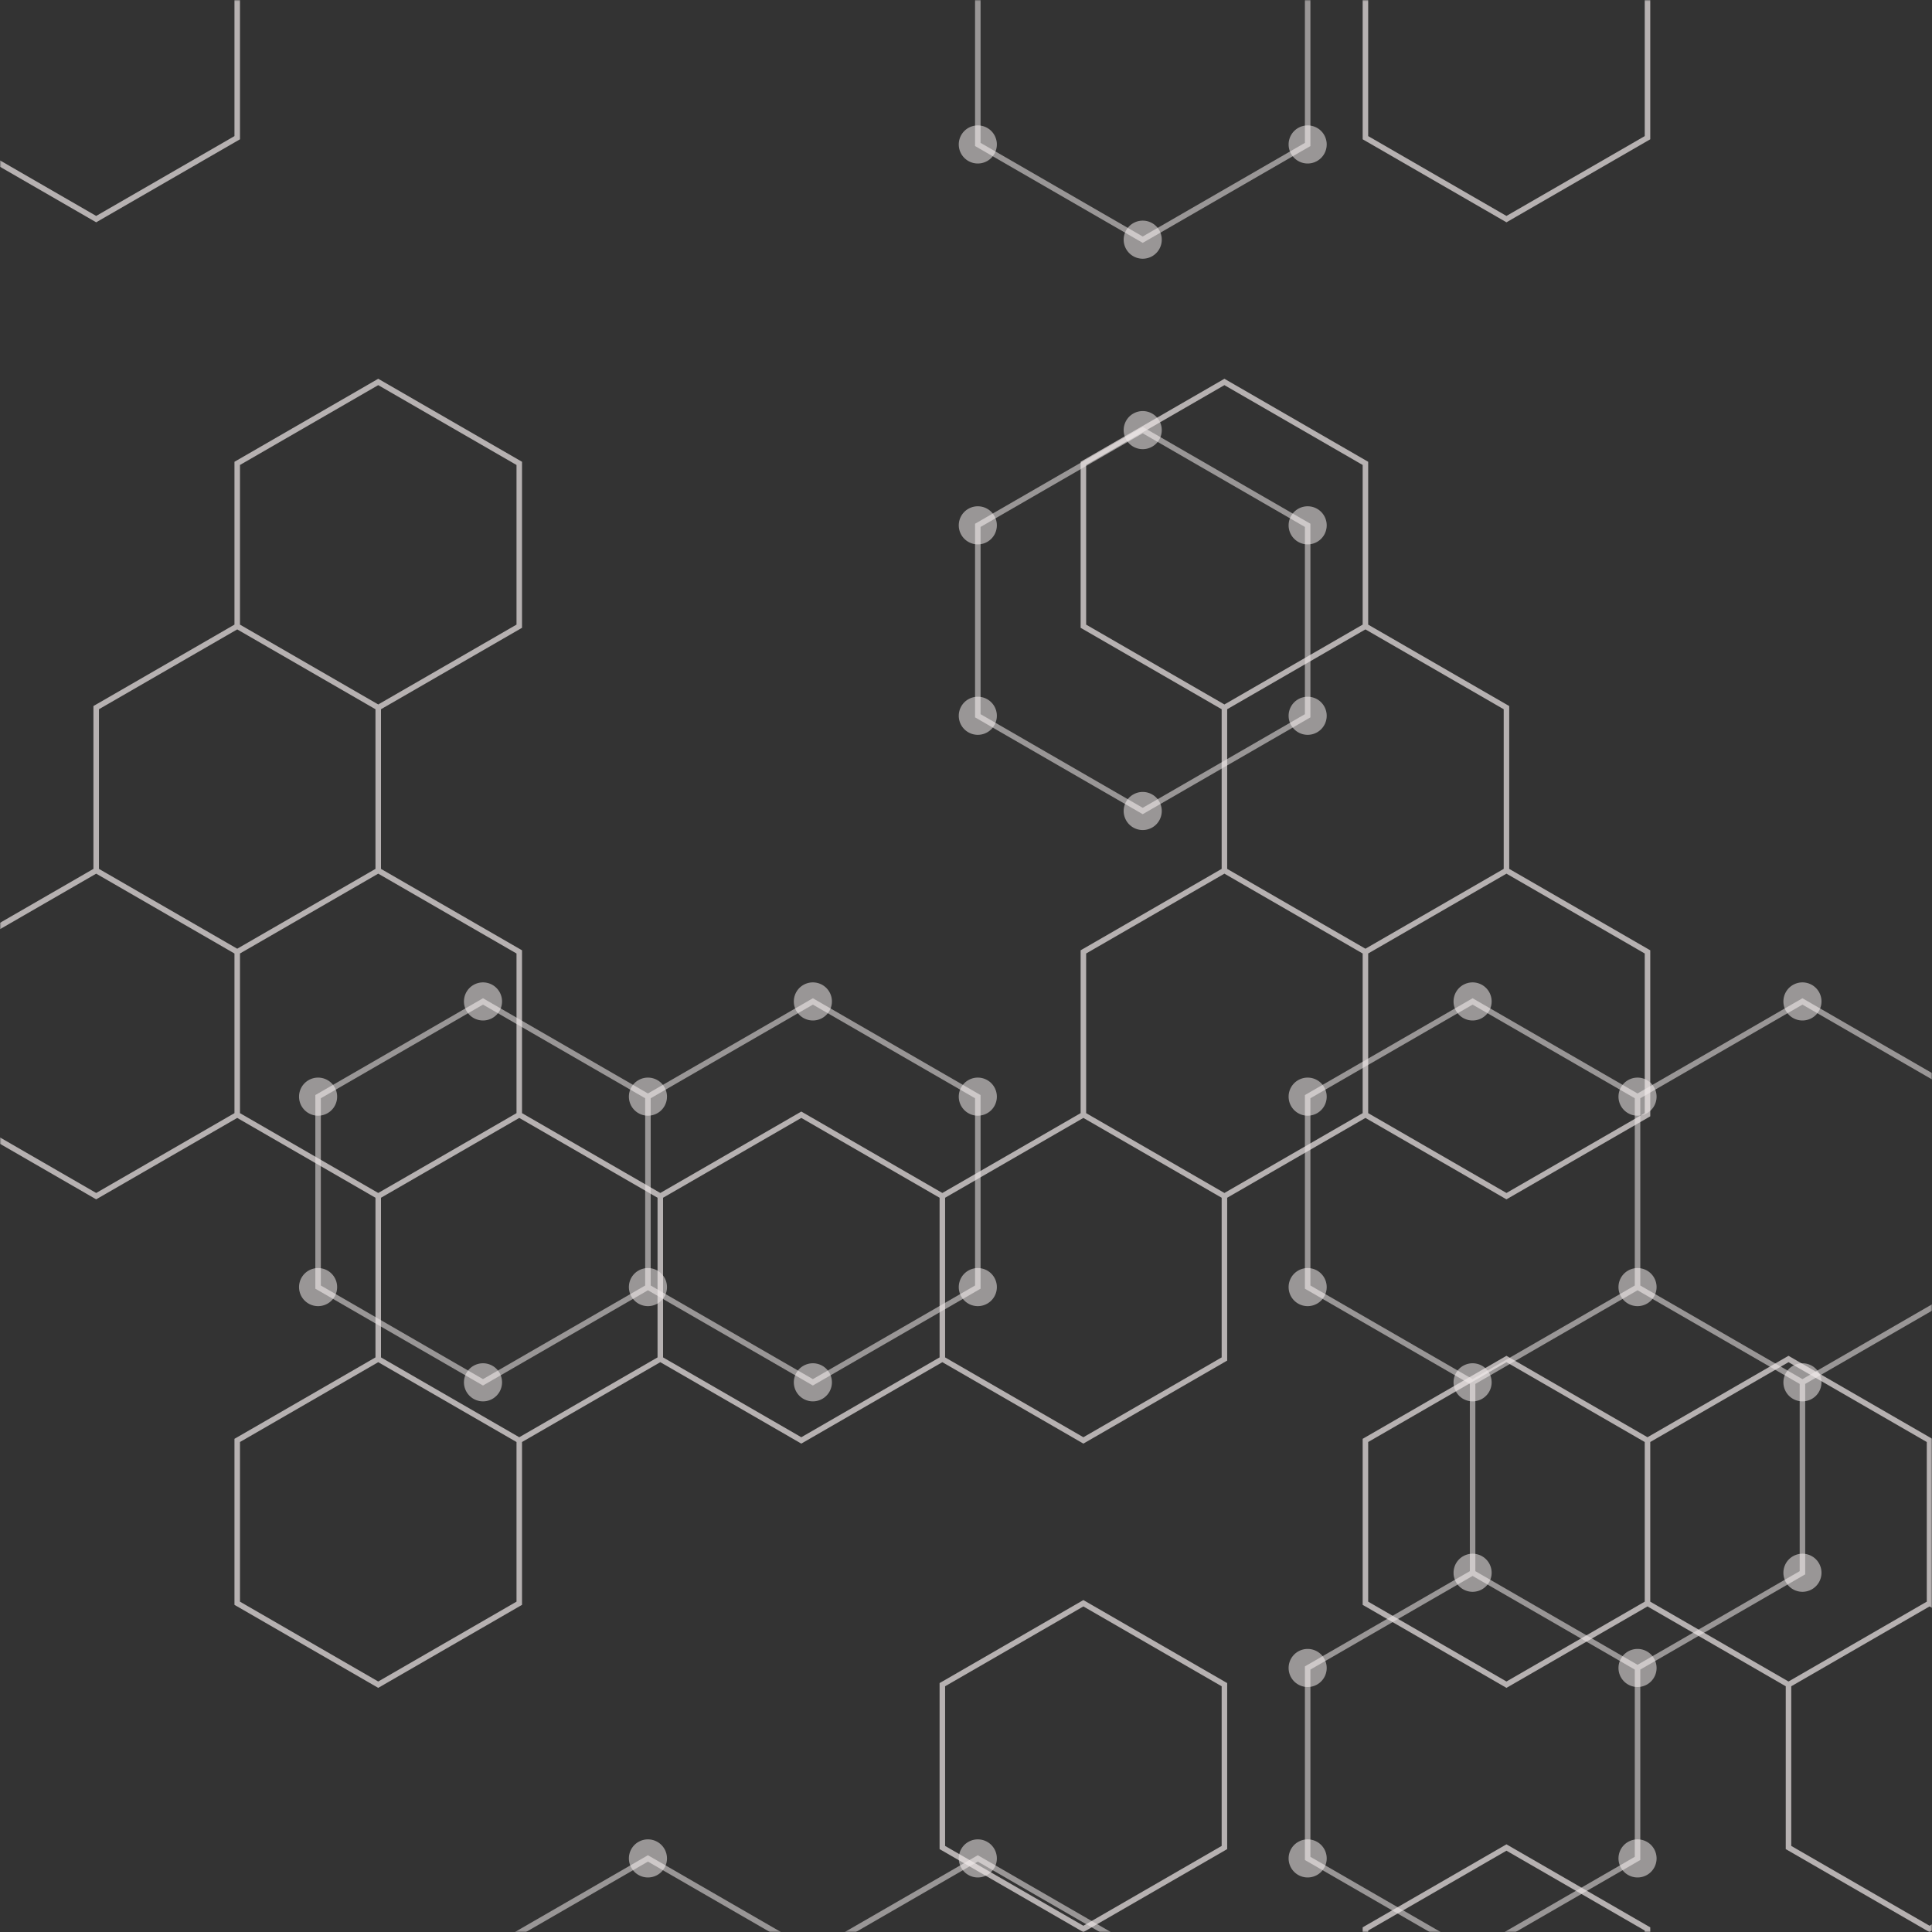 <svg xmlns="http://www.w3.org/2000/svg" xmlns:xlink="http://www.w3.org/1999/xlink" xmlns:svgjs="http://svgjs.dev/svgjs" version="1.1" width="700" height="700" preserveAspectRatio="none" viewBox="0 0 700 700"><rect x="0" y="0" width="700" height="700" fill="#333333" stroke="none"/><g mask="url(&quot;#SvgjsMask1075&quot;)" fill="none"><path d="M175 362.84L234.76 397.34L234.76 466.34L175 500.84L115.25 466.34L115.25 397.34zM234.76 673.34L294.52 707.84L294.52 776.84L234.76 811.34L175 776.84L175 707.84zM294.52 362.84L354.28 397.34L354.28 466.34L294.52 500.84L234.76 466.34L234.76 397.34zM354.28 673.34L414.03 707.84L414.03 776.84L354.28 811.34L294.52 776.84L294.52 707.84zM414.03 -51.16L473.79 -16.66L473.79 52.34L414.03 86.84L354.28 52.34L354.28 -16.66zM414.03 155.84L473.79 190.34L473.79 259.34L414.03 293.84L354.28 259.34L354.28 190.34zM533.55 362.84L593.31 397.34L593.31 466.34L533.55 500.84L473.79 466.34L473.79 397.34zM593.31 466.34L653.06 500.84L653.06 569.84L593.31 604.34L533.55 569.84L533.55 500.84zM533.55 569.84L593.31 604.34L593.31 673.34L533.55 707.84L473.79 673.34L473.79 604.34zM653.06 362.84L712.82 397.34L712.82 466.34L653.06 500.84L593.31 466.34L593.31 397.34z" stroke="rgba(255, 251, 251, 0.5)" stroke-width="2"/><path d="M168.1 362.84 a6.9 6.9 0 1 0 13.8 0 a6.9 6.9 0 1 0 -13.8 0zM227.86 397.34 a6.9 6.9 0 1 0 13.8 0 a6.9 6.9 0 1 0 -13.8 0zM227.86 466.34 a6.9 6.9 0 1 0 13.8 0 a6.9 6.9 0 1 0 -13.8 0zM168.1 500.84 a6.9 6.9 0 1 0 13.8 0 a6.9 6.9 0 1 0 -13.8 0zM108.35 466.34 a6.9 6.9 0 1 0 13.8 0 a6.9 6.9 0 1 0 -13.8 0zM108.35 397.34 a6.9 6.9 0 1 0 13.8 0 a6.9 6.9 0 1 0 -13.8 0zM227.86 673.34 a6.9 6.9 0 1 0 13.8 0 a6.9 6.9 0 1 0 -13.8 0zM287.62 707.84 a6.9 6.9 0 1 0 13.8 0 a6.9 6.9 0 1 0 -13.8 0zM287.62 776.84 a6.9 6.9 0 1 0 13.8 0 a6.9 6.9 0 1 0 -13.8 0zM227.86 811.34 a6.9 6.9 0 1 0 13.8 0 a6.9 6.9 0 1 0 -13.8 0zM168.1 776.84 a6.9 6.9 0 1 0 13.8 0 a6.9 6.9 0 1 0 -13.8 0zM168.1 707.84 a6.9 6.9 0 1 0 13.8 0 a6.9 6.9 0 1 0 -13.8 0zM287.62 362.84 a6.9 6.9 0 1 0 13.8 0 a6.9 6.9 0 1 0 -13.8 0zM347.38 397.34 a6.9 6.9 0 1 0 13.8 0 a6.9 6.9 0 1 0 -13.8 0zM347.38 466.34 a6.9 6.9 0 1 0 13.8 0 a6.9 6.9 0 1 0 -13.8 0zM287.62 500.84 a6.9 6.9 0 1 0 13.8 0 a6.9 6.9 0 1 0 -13.8 0zM347.38 673.34 a6.9 6.9 0 1 0 13.8 0 a6.9 6.9 0 1 0 -13.8 0zM407.13 707.84 a6.9 6.9 0 1 0 13.8 0 a6.9 6.9 0 1 0 -13.8 0zM407.13 776.84 a6.9 6.9 0 1 0 13.8 0 a6.9 6.9 0 1 0 -13.8 0zM347.38 811.34 a6.9 6.9 0 1 0 13.8 0 a6.9 6.9 0 1 0 -13.8 0zM407.13 -51.16 a6.9 6.9 0 1 0 13.8 0 a6.9 6.9 0 1 0 -13.8 0zM466.89 -16.66 a6.9 6.9 0 1 0 13.8 0 a6.9 6.9 0 1 0 -13.8 0zM466.89 52.34 a6.9 6.9 0 1 0 13.8 0 a6.9 6.9 0 1 0 -13.8 0zM407.13 86.84 a6.9 6.9 0 1 0 13.8 0 a6.9 6.9 0 1 0 -13.8 0zM347.38 52.34 a6.9 6.9 0 1 0 13.8 0 a6.9 6.9 0 1 0 -13.8 0zM347.38 -16.66 a6.9 6.9 0 1 0 13.8 0 a6.9 6.9 0 1 0 -13.8 0zM407.13 155.84 a6.9 6.9 0 1 0 13.8 0 a6.9 6.9 0 1 0 -13.8 0zM466.89 190.34 a6.9 6.9 0 1 0 13.8 0 a6.9 6.9 0 1 0 -13.8 0zM466.89 259.34 a6.9 6.9 0 1 0 13.8 0 a6.9 6.9 0 1 0 -13.8 0zM407.13 293.84 a6.9 6.9 0 1 0 13.8 0 a6.9 6.9 0 1 0 -13.8 0zM347.38 259.34 a6.9 6.9 0 1 0 13.8 0 a6.9 6.9 0 1 0 -13.8 0zM347.38 190.34 a6.9 6.9 0 1 0 13.8 0 a6.9 6.9 0 1 0 -13.8 0zM526.65 362.84 a6.9 6.9 0 1 0 13.8 0 a6.9 6.9 0 1 0 -13.8 0zM586.41 397.34 a6.9 6.9 0 1 0 13.8 0 a6.9 6.9 0 1 0 -13.8 0zM586.41 466.34 a6.9 6.9 0 1 0 13.8 0 a6.9 6.9 0 1 0 -13.8 0zM526.65 500.84 a6.9 6.9 0 1 0 13.8 0 a6.9 6.9 0 1 0 -13.8 0zM466.89 466.34 a6.9 6.9 0 1 0 13.8 0 a6.9 6.9 0 1 0 -13.8 0zM466.89 397.34 a6.9 6.9 0 1 0 13.8 0 a6.9 6.9 0 1 0 -13.8 0zM646.16 500.84 a6.9 6.9 0 1 0 13.8 0 a6.9 6.9 0 1 0 -13.8 0zM646.16 569.84 a6.9 6.9 0 1 0 13.8 0 a6.9 6.9 0 1 0 -13.8 0zM586.41 604.34 a6.9 6.9 0 1 0 13.8 0 a6.9 6.9 0 1 0 -13.8 0zM526.65 569.84 a6.9 6.9 0 1 0 13.8 0 a6.9 6.9 0 1 0 -13.8 0zM586.41 673.34 a6.9 6.9 0 1 0 13.8 0 a6.9 6.9 0 1 0 -13.8 0zM526.65 707.84 a6.9 6.9 0 1 0 13.8 0 a6.9 6.9 0 1 0 -13.8 0zM466.89 673.34 a6.9 6.9 0 1 0 13.8 0 a6.9 6.9 0 1 0 -13.8 0zM466.89 604.34 a6.9 6.9 0 1 0 13.8 0 a6.9 6.9 0 1 0 -13.8 0zM646.16 362.84 a6.9 6.9 0 1 0 13.8 0 a6.9 6.9 0 1 0 -13.8 0zM705.92 397.34 a6.9 6.9 0 1 0 13.8 0 a6.9 6.9 0 1 0 -13.8 0zM705.92 466.34 a6.9 6.9 0 1 0 13.8 0 a6.9 6.9 0 1 0 -13.8 0z" fill="rgba(255, 251, 251, 0.5)"/><path d="M34.85 -38.61L85.95 -9.11L85.95 49.89L34.85 79.39L-16.25 49.89L-16.25 -9.11zM85.95 226.89L137.04 256.39L137.04 315.39L85.95 344.89L34.85 315.39L34.85 256.39zM34.85 315.39L85.95 344.89L85.95 403.89L34.85 433.39L-16.25 403.89L-16.25 344.89zM137.04 138.39L188.14 167.89L188.14 226.89L137.04 256.39L85.95 226.89L85.95 167.89zM137.04 315.39L188.14 344.89L188.14 403.89L137.04 433.39L85.95 403.89L85.95 344.89zM188.14 403.89L239.24 433.39L239.24 492.39L188.14 521.89L137.04 492.39L137.04 433.39zM137.04 492.39L188.14 521.89L188.14 580.89L137.04 610.39L85.95 580.89L85.95 521.89zM290.33 403.89L341.43 433.39L341.43 492.39L290.33 521.89L239.24 492.39L239.24 433.39zM392.53 403.89L443.63 433.39L443.63 492.39L392.53 521.89L341.43 492.39L341.43 433.39zM392.53 580.89L443.63 610.39L443.63 669.39L392.53 698.89L341.43 669.39L341.43 610.39zM443.63 138.39L494.72 167.89L494.72 226.89L443.63 256.39L392.53 226.89L392.53 167.89zM494.72 226.89L545.82 256.39L545.82 315.39L494.72 344.89L443.63 315.39L443.63 256.39zM443.63 315.39L494.72 344.89L494.72 403.89L443.63 433.39L392.53 403.89L392.53 344.89zM545.82 -38.61L596.92 -9.11L596.92 49.89L545.82 79.39L494.72 49.89L494.72 -9.11zM545.82 315.39L596.92 344.89L596.92 403.89L545.82 433.39L494.72 403.89L494.72 344.89zM545.82 492.39L596.92 521.89L596.92 580.89L545.82 610.39L494.72 580.89L494.72 521.89zM545.82 669.39L596.92 698.89L596.92 757.89L545.82 787.39L494.72 757.89L494.72 698.89zM648.01 492.39L699.11 521.89L699.11 580.89L648.01 610.39L596.92 580.89L596.92 521.89zM699.11 580.89L750.21 610.39L750.21 669.39L699.11 698.89L648.01 669.39L648.01 610.39z" stroke="rgba(240, 233, 233, 0.69)" stroke-width="2"/></g><defs><mask id="SvgjsMask1075"><rect width="700" height="700" fill="#ffffff"/></mask></defs></svg>